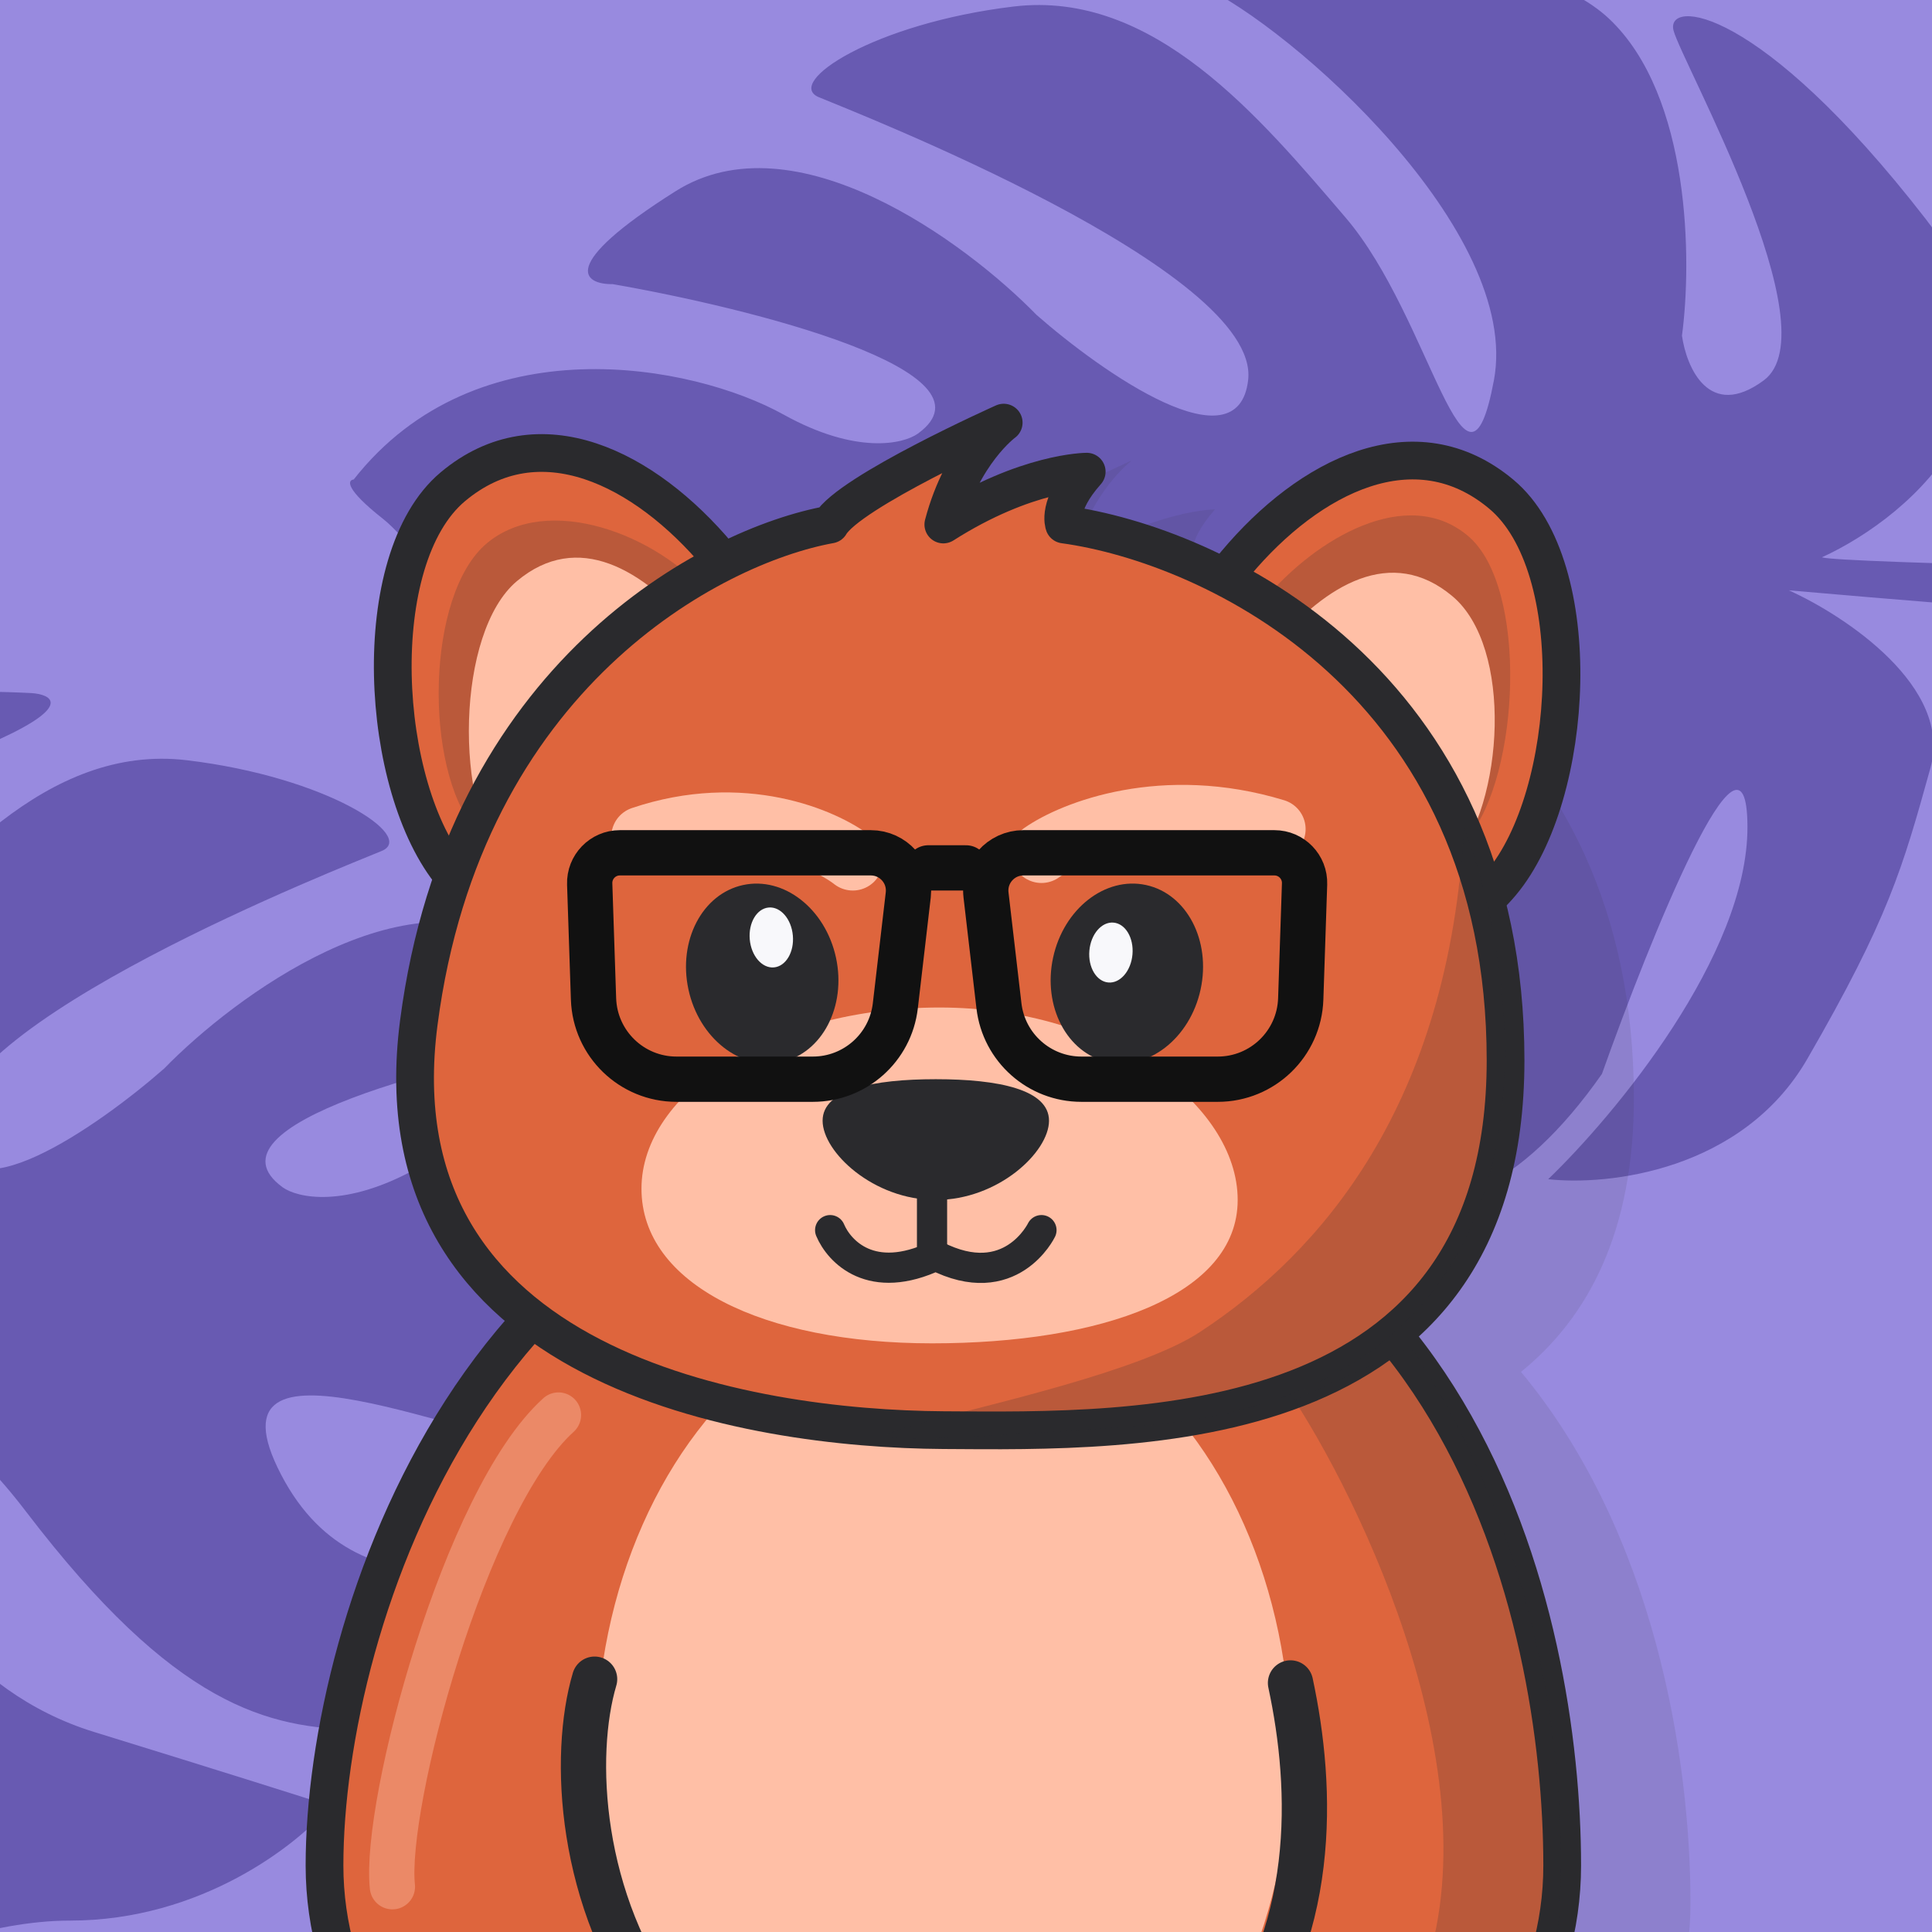 <svg width="256" height="256" viewBox="0 0 256 256" fill="none" xmlns="http://www.w3.org/2000/svg">
<rect x="0" y="0" width="256" height="256" fill="#808080" stroke="none"/>
<g clip-path="url(#clip0_5527_31628)">
<rect width="256" height="256" fill="#988ADF"/>
<path d="M-82.324 173.719C-84.638 174.491 -138.272 175.524 -164.8 175.944C-169.176 177.057 -164.652 181.73 -159.831 183.287C-155.974 184.533 -103.635 180.345 -77.948 178.095C-85.439 181.482 -99.68 190.927 -96.713 201.607C-93.004 214.957 -91.15 221.558 -80.396 240.175C-71.792 255.068 -53.917 257.011 -46.055 256.121C-54.882 247.641 -72.519 226.424 -72.46 209.395C-72.4 192.365 -59.579 224.154 -53.176 242.177C-31.147 273.551 -12.531 254.489 9.275 254.489C26.719 254.49 39.536 244.353 43.764 239.285C40.624 238.271 29.968 234.894 12.464 229.494C-5.04 224.095 -13.322 208.752 -15.275 201.755C-15.572 192.707 -12.234 179.757 3.49 200.346C23.144 226.083 35.456 229.049 47.769 229.198C60.081 229.346 76.472 213.103 73.728 208.727C70.984 204.351 48.139 216.367 37.237 195.377C26.334 174.387 62.009 191.223 76.472 192.484C90.935 193.745 102.06 173.571 108.365 168.602C113.408 164.626 113.037 163.484 112.222 163.41C95.904 142.642 67.275 148.131 55.26 154.806C45.647 160.146 39.388 158.712 37.459 157.328C26.126 149.08 59.685 140.689 77.881 137.525C81.689 137.574 85.358 135.181 69.574 125.213C53.791 115.244 31.105 131.987 21.735 141.604C12.934 149.318 -4.995 161.837 -6.301 150.208C-7.932 135.671 45.989 114.681 50.587 112.752C55.185 110.824 43.318 102.962 24.776 100.737C6.234 98.512 -7.784 115.348 -19.206 128.699C-30.628 142.049 -35.153 170.011 -38.861 150.282C-42.569 130.553 -12.086 103.481 0.004 97.918C9.675 93.468 6.802 92.01 4.157 91.837C-10.751 91.07 -43.282 92.104 -54.14 102.369C-64.998 112.634 -65.092 134.632 -63.782 144.348C-64.375 148.551 -67.372 155.622 -74.611 150.282C-83.659 143.607 -63.782 108.154 -62.669 103.926C-61.557 99.698 -73.943 100.366 -96.045 128.847C-113.727 151.632 -94.265 168.256 -82.324 173.719Z" fill="#685AB2"/>
<path d="M241.411 73.846C243.725 74.618 297.36 75.651 323.887 76.071C328.263 77.184 323.739 81.856 318.918 83.414C315.061 84.66 262.723 80.472 237.035 78.222C244.526 81.609 258.767 91.053 255.8 101.734C252.092 115.084 250.237 121.685 239.483 140.302C230.879 155.195 213.004 157.138 205.143 156.248C213.969 147.768 231.606 126.551 231.547 109.522C231.487 92.492 218.666 124.281 212.263 142.304C190.235 173.678 171.618 154.616 149.812 154.616C132.368 154.616 119.551 144.48 115.324 139.412C118.464 138.398 129.119 135.021 146.623 129.621C164.127 124.222 172.409 108.879 174.362 101.882C174.659 92.834 171.321 79.884 155.598 100.473C135.943 126.21 123.631 129.176 111.319 129.325C99.007 129.473 82.615 113.23 85.359 108.854C88.104 104.478 110.948 116.494 121.851 95.504C132.753 74.514 97.078 91.35 82.615 92.611C68.152 93.872 57.027 73.698 50.722 68.729C45.679 64.753 46.05 63.611 46.866 63.537C63.183 42.769 91.812 48.258 103.827 54.933C113.44 60.273 119.7 58.839 121.628 57.455C132.961 49.207 99.402 40.816 81.206 37.652C77.398 37.701 73.73 35.308 89.513 25.34C105.296 15.371 127.982 32.114 137.352 41.731C146.153 49.445 164.083 61.964 165.388 50.335C167.02 35.797 113.099 14.808 108.5 12.879C103.902 10.951 115.769 3.089 134.311 0.864C152.853 -1.361 166.871 15.475 178.293 28.826C189.715 42.176 194.24 70.138 197.948 50.409C201.657 30.68 171.173 3.608 159.084 -1.955C149.412 -6.405 152.285 -7.863 154.93 -8.036C169.838 -8.803 202.369 -7.769 213.227 2.496C224.085 12.761 224.179 34.759 222.869 44.475C223.462 48.678 226.459 55.749 233.698 50.409C242.746 43.734 222.869 8.281 221.756 4.053C220.644 -0.175 233.03 0.493 255.133 28.974C272.815 51.759 253.353 68.382 241.411 73.846Z" fill="#685AB2"/>
<path opacity="0.1" fill-rule="evenodd" clip-rule="evenodd" d="M157.995 74.5C177.495 77.167 216.495 95.1 216.495 145.5C216.495 163.203 210.47 174.536 201.54 181.782C219.328 203.176 223.999 233.087 223.999 252.191C223.999 284.67 187.286 311 141.999 311C96.711 311 59.999 284.67 59.999 252.191C59.999 232.467 67.743 201.226 87.487 179.729C76.845 171.595 70.055 159.202 72.495 140.5C78.495 94.5 111.328 77.333 126.995 74.5C129.495 70.167 149.995 61 149.995 61C149.995 61 144.495 65 141.995 74.5C152.995 67.499 160.995 67.499 160.995 67.499C156.995 72 157.995 74.5 157.995 74.5Z" fill="#28282E"/>
<path d="M82.999 100C71.575 109.584 69.759 127.636 59.998 116C50.237 104.364 48.574 74.085 59.998 64.501C71.422 54.917 85.425 62.012 95.186 73.647C104.947 85.283 94.423 90.416 82.999 100Z" fill="#DE653D" stroke="#2A2A2D" stroke-width="5" stroke-linejoin="round"/>
<path d="M175.948 101C187.372 110.584 189.187 128.636 198.949 117C208.71 105.364 210.373 75.085 198.949 65.501C187.525 55.917 173.522 63.012 163.761 74.647C153.999 86.283 164.524 91.416 175.948 101Z" fill="#DE653D" stroke="#2A2A2D" stroke-width="5" stroke-linejoin="round"/>
<path opacity="0.2" d="M79.537 97.207C71.484 103.962 69.882 118.202 63.001 109.999C56.12 101.797 56.445 78.755 64.498 71.999C72.552 65.243 87.118 70.798 93.999 79C100.88 87.202 87.591 90.451 79.537 97.207Z" fill="#2A2A2D"/>
<path d="M83.535 102.207C75.482 108.963 73.88 123.202 66.999 115C60.118 106.798 60.443 83.756 68.496 77C76.549 70.244 85.245 75.428 92.126 83.63C99.007 91.833 91.588 95.451 83.535 102.207Z" fill="#FFBFA6"/>
<path opacity="0.2" d="M176.413 98.206C184.466 104.962 187.621 119.202 194.502 111C201.383 102.798 202.555 77.755 194.502 70.999C186.449 64.243 174.38 71.298 167.499 79.5C160.618 87.702 168.36 91.451 176.413 98.206Z" fill="#2A2A2D"/>
<path d="M175.499 98C183.552 104.756 185.569 122.702 192.451 114.5C199.332 106.298 200.504 85.756 192.451 79C184.397 72.244 175.702 77.428 168.82 85.63C161.939 93.833 167.446 91.244 175.499 98Z" fill="#FFBFA6"/>
<path d="M206.999 247.191C206.999 279.67 170.286 306 124.999 306C79.711 306 42.999 279.67 42.999 247.191C42.999 214.712 63.999 151 124.999 151C193.499 151 206.999 214.712 206.999 247.191Z" fill="#DE653D" stroke="#2A2A2D" stroke-width="5" stroke-linejoin="round"/>
<ellipse cx="124.999" cy="232" rx="46" ry="60" fill="#FFBFA6"/>
<path d="M199.495 140.5C199.495 90.1 160.495 72.167 140.995 69.5C140.995 69.5 139.995 67 143.995 62.499C143.995 62.499 135.995 62.499 124.995 69.5C127.495 60 132.995 56 132.995 56C132.995 56 112.495 65.167 109.995 69.5C94.328 72.333 61.495 89.5 55.495 135.5C49.495 181.5 99.328 189.333 124.995 189.5C150.661 189.667 199.495 190.9 199.495 140.5Z" fill="#DE653D" stroke="#2A2A2D" stroke-width="5" stroke-linejoin="round"/>
<path d="M163.999 159C163.999 171.703 145.866 177.999 123.499 177.999C101.131 177.999 84.999 170.203 84.999 157.5C84.999 144.797 102.131 133.5 124.499 133.5C146.866 133.5 163.999 146.297 163.999 159Z" fill="#FFBFA6"/>
<path d="M138 113C142.167 110.075 154.2 105.353 169 109.866" stroke="#FFBFA6" stroke-width="8" stroke-linecap="round" stroke-linejoin="bevel"/>
<path d="M113 114C109.237 111.075 98.368 106.353 85 110.866" stroke="#FFBFA6" stroke-width="8" stroke-linecap="round" stroke-linejoin="bevel"/>
<ellipse cx="100.997" cy="129" rx="10" ry="12" transform="rotate(-12.228 100.997 129)" fill="#2A2A2D"/>
<ellipse cx="10" cy="12" rx="10" ry="12" transform="matrix(-0.977 -0.212 -0.212 0.977 161.628 119.391)" fill="#2A2A2D"/>
<ellipse cx="2.867" cy="3.983" rx="2.867" ry="3.983" transform="matrix(-0.996 -0.087 -0.087 0.996 150.405 122.5)" fill="#F8F8FB"/>
<ellipse cx="102.202" cy="124.218" rx="2.867" ry="3.983" transform="rotate(-5 102.202 124.218)" fill="#F8F8FB"/>
<path d="M109.999 163C111.187 165.817 115.446 170.436 123.999 166.38C133.926 171.45 137.999 163 137.999 163" stroke="#2A2A2D" stroke-width="4" stroke-linecap="round" stroke-linejoin="bevel"/>
<path d="M123.499 149L123.499 166.5" stroke="#2A2A2D" stroke-width="4" stroke-linecap="round"/>
<path d="M138.999 148.5C138.999 152.642 132.283 159 123.999 159C115.714 159 108.999 152.642 108.999 148.5C108.999 144.358 115.714 143 123.999 143C132.283 143 138.999 144.358 138.999 148.5Z" fill="#2A2A2D"/>
<path d="M170.999 223C173.999 237 174.754 256.643 161.999 272" stroke="#2A2A2D" stroke-width="6" stroke-linecap="round" stroke-linejoin="bevel"/>
<path d="M78.787 222.5C75.795 232.562 76.661 251.95 87.999 267" stroke="#2A2A2D" stroke-width="6" stroke-linecap="round" stroke-linejoin="bevel"/>
<path opacity="0.2" d="M150.498 189C207.298 185 203.165 134.333 193.998 109.5C191.999 146.5 174.999 166 158.998 176.5C143.196 186.87 79.498 194 150.498 189Z" fill="#2A2A2D"/>
<path opacity="0.2" d="M186.999 265.5C199.399 239.9 181.832 201.5 171.499 185.5L186.999 178.5C208.599 211.3 208.332 248.167 205.499 262.5C194.165 274.167 174.599 291.1 186.999 265.5Z" fill="#2A2A2D"/>
<path opacity="0.4" d="M51.996 250C50.829 239.167 61.599 198.7 73.999 187.5" stroke="#FFBFA6" stroke-width="6" stroke-linecap="round" stroke-linejoin="bevel"/>
<line x1="123" y1="115" x2="128" y2="115" stroke="#111111" stroke-width="6" stroke-linecap="round" stroke-linejoin="round"/>
<path d="M78.138 117.133C78.062 114.873 79.874 113 82.136 113H115.383C118.374 113 120.696 115.609 120.349 118.579L118.635 133.275C117.988 138.819 113.291 143 107.709 143H89.639C83.707 143 78.843 138.296 78.645 132.366L78.138 117.133Z" stroke="#111111" stroke-width="6" stroke-linecap="round" stroke-linejoin="round"/>
<path d="M172.862 117.133C172.938 114.873 171.126 113 168.864 113H135.617C132.626 113 130.304 115.609 130.651 118.579L132.365 133.275C133.012 138.819 137.709 143 143.291 143H161.361C167.293 143 172.157 138.296 172.354 132.366L172.862 117.133Z" stroke="#111111" stroke-width="6" stroke-linecap="round" stroke-linejoin="round"/>
</g>
<defs>
<clipPath id="clip0_5527_31628">
<rect width="256" height="256" fill="white"/>
</clipPath>
</defs>
</svg>
